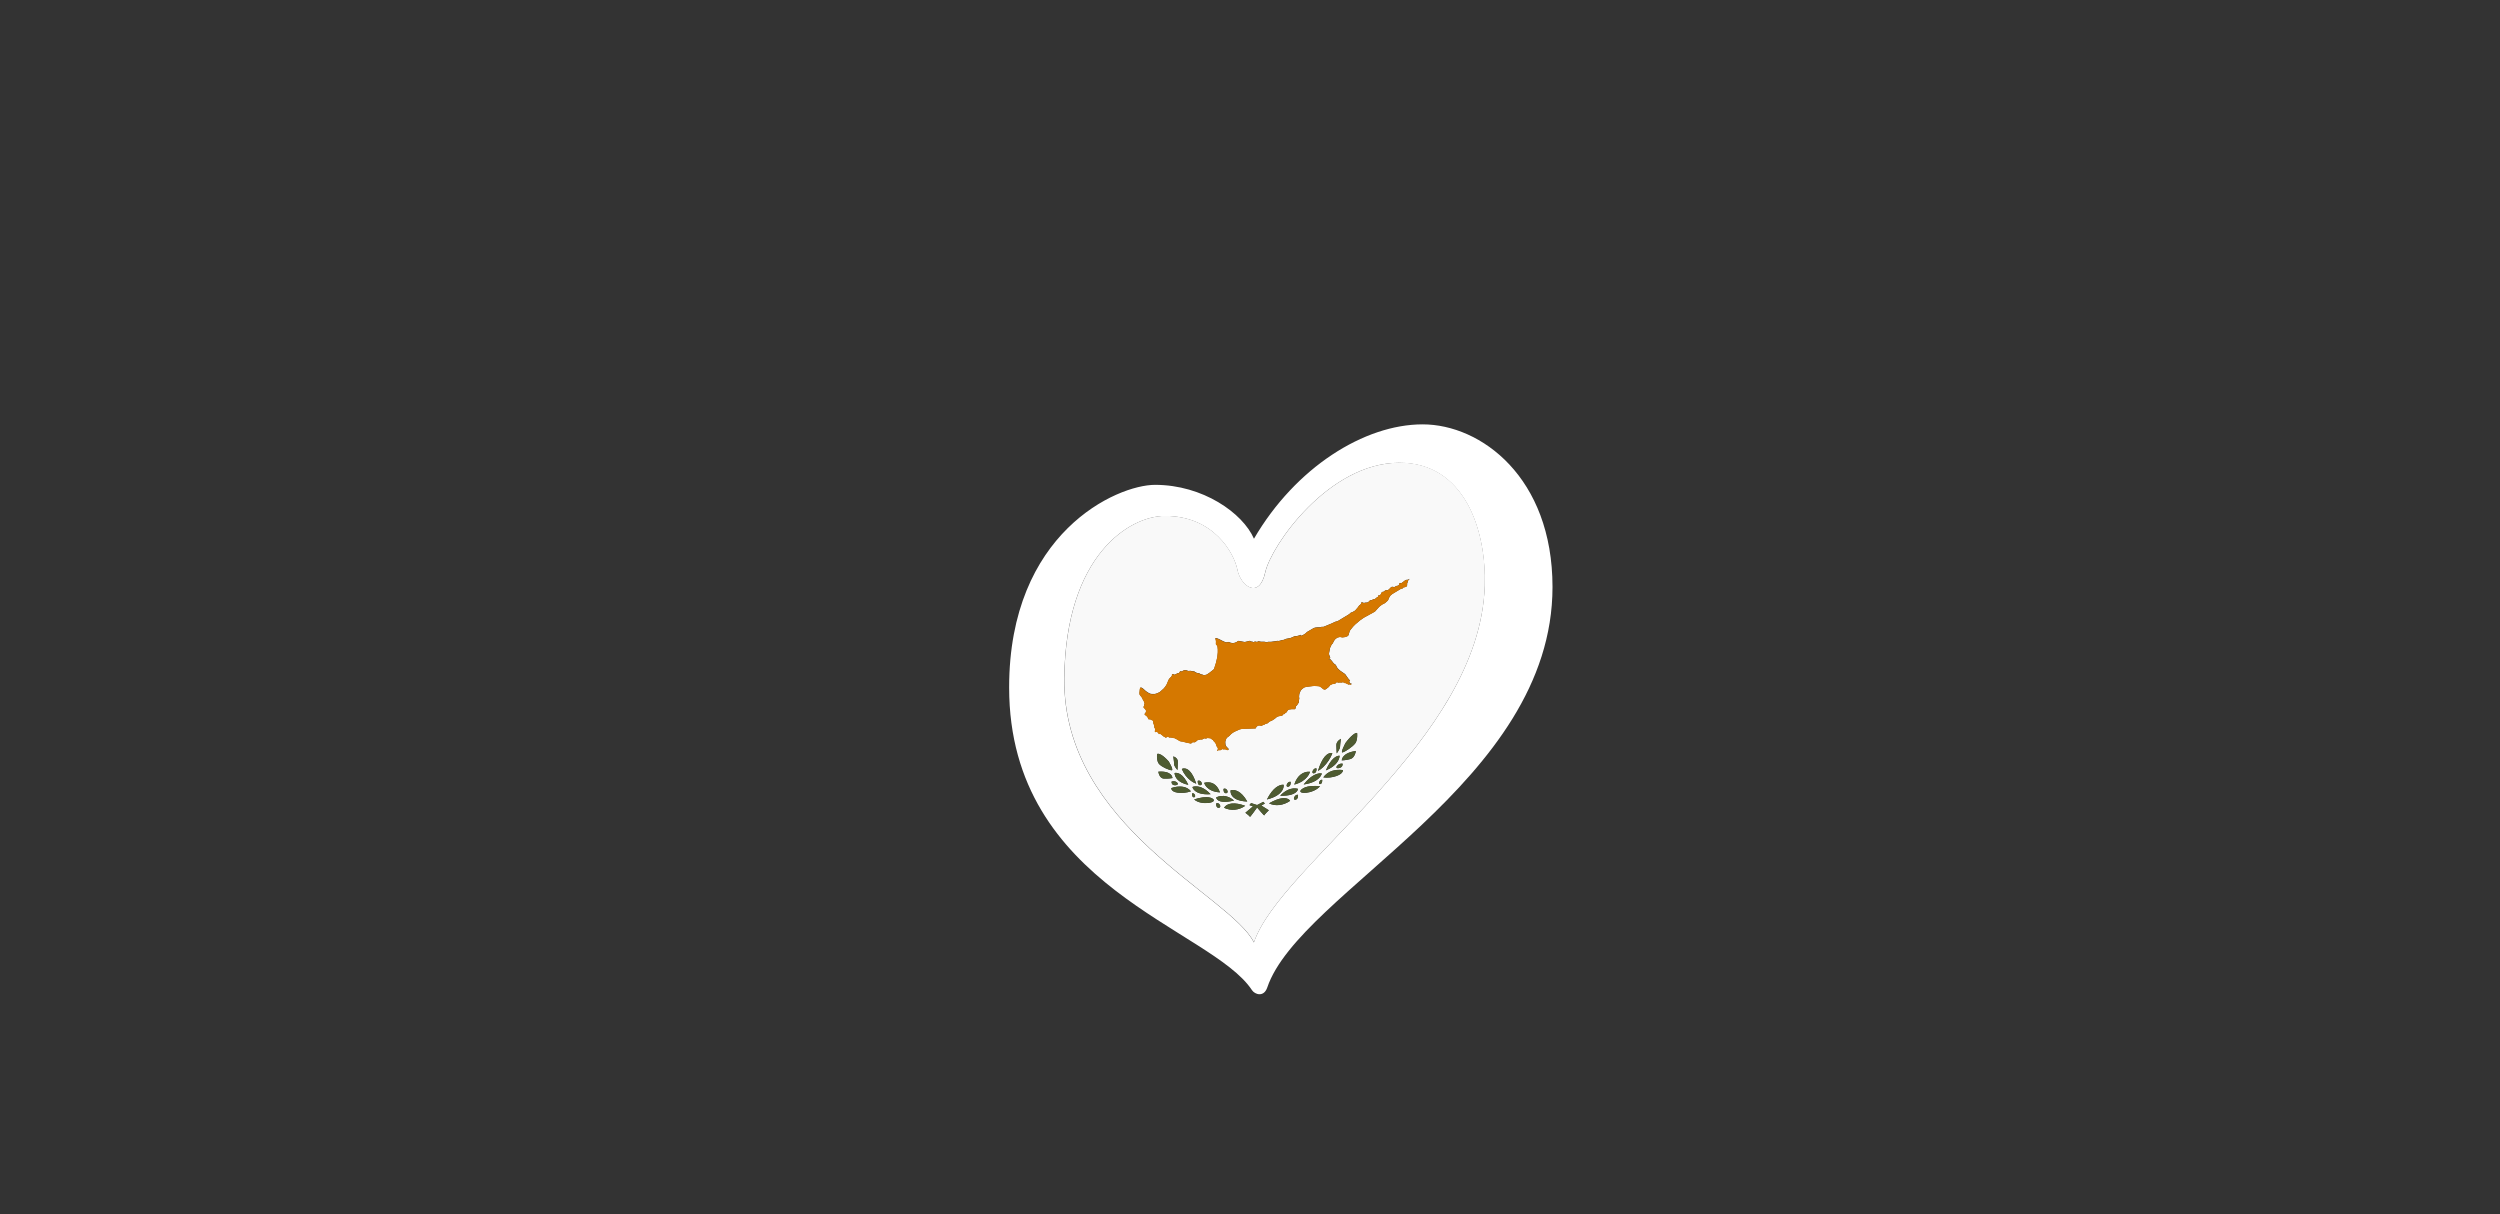 <?xml version="1.0" encoding="UTF-8"?><svg id="LOGO_LAYER" xmlns="http://www.w3.org/2000/svg" viewBox="0 0 576.63 280.04"><rect x="0" y="0" width="576.63" height="280.04" fill="#333333" stroke="none"/><defs><style>.cls-1{fill:#f9f9f9;}.cls-2{fill:#fff;}.cls-3{fill:#d57800;}.cls-4{fill:#4e5b31;}</style></defs><g id="LOGO_GROUP"><g id="SELECT_FLAG_HERE"><g id="BLACK_FLAG"><path class="cls-1" d="m322.79,106.72c-16.31,0-29.59,19.06-30.96,25.31-1.37,6.25-5.64,3.2-6.4-.61-.76-3.81-5.42-12.43-16.71-12.43-8.08,0-22.92,8.92-23.23,37.43-.38,34.31,38.35,50.05,43.74,60.94,6.05-17.98,52.01-46.46,53.24-82.14.45-13.11-4.73-28.52-19.67-28.52Zm-52.55,70.95c-.3-.02-.82-.19-1.4-.46-.64-.3-1.17-.64-1.47-.96-.28-.29-.44-.77-.49-1.43-.02-.3-.02-.6.01-.91.05-.02.11-.04.17-.04.22-.02.46.06.78.24.29.18.57.38.82.61.32.29.63.59.91.91h0c.03.06.32.55.55,1.03.11.22.2.46.26.7.02.07.02.15,0,.23,0,.02-.03.05-.05.06-.02,0-.04.02-.06.02h0s-.02,0-.03,0Zm-1.82,1.91c-.54-.04-.85-.47-1.01-.82-.11-.24-.19-.5-.23-.77h0c1.68-.13,2.48.28,2.85.64.23.21.37.51.41.83h0s-.24.05-.6.09h0c-.47.05-.94.06-1.41.03Zm3.16-1.96h0s0,0,0,0h0s-.19-.22-.38-.5c-.2-.29-.38-.59-.38-.86s-.06-.79-.1-1.08c-.05-.37-.09-.69-.09-.72h0s1.05.28,1.05,1.23-.09,1.91-.09,1.92Zm.69.98c.66.43,1.27,1.25,1.82,2.42,0,0,0,0,0,0h0s0,0,0,0c-.53-.09-1.04-.26-1.51-.5-.7-.36-1.56-1.03-1.67-2.21h0c.05-.02.11-.03.16-.04.01,0,.03,0,.04,0,.21-.02.64,0,1.16.33Zm-.69,1.98s.13.2.05.34c-.07.11-.22.18-.45.2h0c-.61.06-.82-.25-.88-.38-.06-.14-.09-.3-.07-.46h0c.1-.04.2-.06.3-.07h.02c.4-.05.78.09,1.02.38Zm3.12,1.93h0c-.5.18-1.02.29-1.53.34h0c-.51.06-1.02.05-1.51-.02-.84-.12-1.2-.4-1.35-.62-.07-.09-.11-.19-.13-.31,0-.04,0-.09,0-.14h0c.43-.15.88-.26,1.33-.31.03,0,.06,0,.09-.01.36-.04.73-.04,1.08,0,.81.08,1.53.46,2.03,1.07h0Zm-2.1-5.13c.11-.07.24-.11.37-.13.01,0,.03,0,.04,0,.02,0,.04,0,.06,0,.31-.02.77.05,1.29.56.59.58,1.12,1.57,1.57,2.96h0s0,0,0,0h0c-.43-.15-.84-.37-1.2-.64-.93-.7-1.66-1.64-2.12-2.73Zm6.63,5.8h0s0,0,0,0h0s0,0,0,0c-1.99.14-3.03-.32-3.54-.73-.22-.17-.4-.39-.54-.63-.05-.09-.09-.19-.11-.3h0c.16-.07.33-.11.49-.13h.05c.67-.08,2.04.06,3.65,1.78Zm-2.97-3.07c.06-.03.13-.06.2-.07h.01c.32-.03.57.21.68.48.06.11.07.25.03.38-.05.12-.17.2-.29.21h0c-.15.02-.3-.03-.4-.12-.09-.1-.15-.22-.18-.35-.04-.17-.06-.35-.04-.53Zm1.48.46c.16-.05.33-.09.49-.11.02,0,.04,0,.07,0,.02,0,.05,0,.07,0,.81-.07,2.27.14,3.02,2.31h0s0,0,0,0c-1.6-.08-2.51-.67-2.99-1.15-.3-.29-.52-.64-.66-1.04Zm-2.63,3.22c-.07-.09-.12-.19-.14-.3-.03-.15-.04-.3-.04-.46h0s.1-.05.15-.05c.12,0,.24.03.33.11.1.08.17.19.21.31.04.1.05.22.02.33-.04.1-.13.17-.23.18h0c-.12.01-.24-.03-.31-.11Zm4.73,1.04c-.21.18-.59.31-1.13.37h-.08s0,0,0,0c-.99.1-2.35-.06-3.2-.81h0s0,0,0,0c.64-.22,1.3-.38,1.97-.47.06,0,.12-.02.19-.02.93-.1,1.64,0,2.11.31.13.07.23.18.28.32.01.11-.04.22-.13.29Zm1.65-1.21s.1-.01.15-.02c.73-.08,1.83.04,2.99,1.05h0s0,0,0,0c-.48.12-.97.2-1.46.26h0c-.94.1-1.65.01-2.12-.26-.2-.11-.36-.27-.47-.47-.04-.08-.06-.16-.08-.25.31-.16.65-.27.98-.31Zm.71-1.66c.06-.03.13-.06.2-.07h.01c.32-.03.57.21.68.48.06.11.07.25.03.38-.05.12-.17.2-.3.2h0c-.15.02-.3-.03-.4-.13-.09-.09-.15-.21-.18-.35-.04-.17-.06-.35-.04-.53Zm1.62.34h0s0,0,0,0c.11-.04.22-.06.34-.07.58-.06,2.08.08,3.52,2.65h0s0,0,0,0c-2.2-.08-3.13-.78-3.52-1.35-.25-.34-.37-.78-.33-1.23Zm-2.39,3.82c-.05.12-.17.2-.3.2h0c-.15.02-.3-.03-.4-.13-.09-.09-.15-.21-.18-.35-.04-.17-.06-.35-.04-.53.06-.03.13-.06.2-.07h.01c.32-.03.57.21.68.48.06.11.07.25.03.38Zm3.42.64c-.89.09-1.76-.07-2.52-.44h0s0,0,0,0c.09-.16.22-.31.36-.43.25-.21.69-.47,1.41-.55h.01c.85-.09,1.89.09,3.09.53-.71.5-1.52.8-2.35.89Zm7.82.14s-.26.25-.52.51c-.12.12-.26.27-.36.39-.04.05-.08.1-.12.16-.02.04-.04.08-.06.12h0s-.03-.01-.04-.03h-.02c-.07-.07-.14-.13-.2-.2-.17-.17-.39-.43-.59-.66-.39-.45-.72-.84-.78-.91l-.02-.03-.02.03c-.06.09-.39.54-.78,1.08-.2.27-.43.57-.59.78-.06.08-.13.16-.2.23l-.02.02s-.03.03-.04.04h0s-.04-.07-.06-.11c-.04-.05-.08-.09-.12-.13-.1-.1-.25-.22-.36-.31-.26-.21-.52-.4-.52-.4h0s1.77-1.49,1.77-1.49l-.11-.02-.72-.26.38-.47,1.32.43h.08s.08-.02.08-.02l1.32-.7.38.39-.72.41-.11.05,1.77,1.12h0Zm-.45-2.5h0c1.44-2.88,2.94-3.33,3.52-3.39.11-.01.23-.01.34,0h0s0,0,0,0c.03.44-.08.9-.33,1.3-.39.65-1.33,1.55-3.52,2.09h0Zm5.35.32h0c-.76.53-1.63.87-2.52.97-.83.09-1.64-.05-2.35-.39,1.2-.69,2.24-1.09,3.09-1.18h.01c.72-.07,1.16.09,1.41.25.15.09.27.21.36.35h0Zm1.78-.84c-.03.14-.09.27-.18.38-.1.12-.25.2-.4.21h0c-.12.02-.24-.04-.3-.14-.04-.13-.02-.26.03-.39.11-.28.36-.59.68-.62h.01c.07,0,.14,0,.2.02.01.18,0,.36-.04.54Zm-.03-1.66c-.11.22-.27.42-.47.57-.47.37-1.19.61-2.12.7h0c-.49.05-.98.06-1.46.05h0s0,0,0,0c1.16-1.25,2.27-1.6,2.99-1.68.05,0,.1,0,.15-.01.34-.02.67.01.98.11-.01.09-.04.18-.08.26Zm-2.51-1.28c.11-.28.36-.59.68-.62h.01c.07,0,.14,0,.2.02.01.18,0,.36-.04.54-.03.14-.09.27-.18.38-.1.12-.25.2-.4.21h0c-.12.02-.24-.04-.3-.14-.04-.13-.02-.26.03-.39Zm7.53-2.55h.05c.17-.02.33-.01.49.02h0c-.03.11-.07.22-.11.32-.13.28-.32.53-.54.75-.52.52-1.55,1.19-3.54,1.47h0s0,0,0,0c0,0,0,0,0,0h0c1.61-2.06,2.98-2.49,3.65-2.56Zm-1.57-.54c.11-.28.36-.59.68-.62h.01c.07,0,.14,0,.2.02.01.18,0,.36-.04.53-.03.14-.09.27-.18.39-.1.12-.25.2-.4.21h0c-.12.02-.24-.04-.29-.14-.04-.12-.03-.26.03-.39Zm-1.26,1.35c-.48.59-1.39,1.37-2.99,1.78h0s0,0,0,0c.75-2.33,2.21-2.85,3.02-2.95.02,0,.05,0,.07,0,.02,0,.04,0,.07,0,.17-.02.33-.01.49,0-.14.43-.36.83-.66,1.18Zm2.96,2.17c-.85.94-2.21,1.38-3.2,1.49h0s-.08,0-.08,0c-.54.05-.92,0-1.13-.14-.09-.05-.14-.15-.13-.26.05-.15.14-.29.28-.38.47-.4,1.18-.66,2.11-.76.06,0,.12-.01.19-.02.66-.05,1.32-.03,1.97.05h0s0,0,0,0Zm.5-1.48c0,.16,0,.31-.04.47-.02.12-.07.23-.14.33-.08.1-.19.17-.31.18h0c-.1.01-.19-.04-.23-.13-.03-.11-.02-.23.02-.34.04-.13.12-.25.21-.36.09-.1.2-.16.33-.18.05,0,.11,0,.15.02h0Zm-.98-2.06h0s0,0,0,0h0c.45-1.48.98-2.59,1.57-3.29.52-.61.98-.79,1.29-.83.02,0,.04,0,.06,0,.01,0,.03,0,.04,0,.13,0,.25.01.37.05-.46,1.19-1.19,2.28-2.12,3.18-.36.35-.76.65-1.2.9Zm4.73-.64c-.23.02-.38-.01-.45-.11-.08-.12.02-.3.05-.35.24-.34.62-.56,1.02-.59h.02c.1-.01.2,0,.3,0h0c.02.16,0,.32-.07.48-.06.15-.27.5-.88.57h0Zm.46-6.03c-.04.3-.1.85-.1,1.1s-.18.61-.38.94c-.19.31-.38.57-.38.58h0s0,0,0,0h0s-.09-.96-.09-1.9,1.01-1.43,1.05-1.45h0s-.05.36-.09.74Zm-.4,3.16s.03,0,.04,0c.05,0,.11,0,.16,0h0c-.1,1.2-.96,2.05-1.67,2.56-.47.34-.98.61-1.51.82,0,0,0,0,0,0h0s0,0,0,0c.55-1.29,1.16-2.23,1.82-2.8.52-.45.95-.55,1.16-.58Zm.95,3.44c-.02.12-.06.23-.13.33-.15.25-.51.61-1.35.9-.5.17-1,.29-1.51.34h0c-.52.06-1.03.05-1.53-.02h0s0,0,0,0c.5-.71,1.22-1.24,2.03-1.5.36-.11.72-.18,1.08-.22.03,0,.06,0,.09,0,.45-.04.89-.03,1.33.03h0s0,.09,0,.14Zm2.76-3.72c-.16.39-.47.88-1.01,1.04-.47.13-.94.22-1.41.27h0c-.36.04-.6.04-.6.04h0c.03-.33.18-.66.41-.92.37-.44,1.16-1.02,2.85-1.24h0c-.04.28-.12.55-.23.82Zm.04-2.52c-.31.38-.83.83-1.47,1.27-.58.39-1.1.68-1.4.76-.01,0-.02,0-.03,0h0s-.04,0-.06,0c-.02-.01-.04-.03-.05-.05-.02-.07-.02-.15,0-.23.06-.26.14-.51.26-.75.22-.53.51-1.08.55-1.14h0c.29-.39.59-.76.91-1.11.25-.28.53-.54.82-.78.32-.26.56-.38.78-.41.06,0,.11,0,.17,0,.03.3.03.6.01.91-.05.67-.21,1.19-.49,1.54Zm12.36-37.76l-.06.09-.06.09-.07.36-.12.16-.02.54v.04l-.12.22-.14.08-.1.03-.57.15-.15.24h-.28s-1.95,1.17-1.95,1.17l-.06.03-.5.41-.04.08-.13.29-.14.05-.17.56-.13.18-.61.55-.71.37-.61.47-.35.39-.66.74-2.55,1.4-.29.2-.56.39-1.14.96-.51.52-.67.84-.12.23-.06.21-.19.65-.09.15-.17.13-.37.15-.22.05-.1.02-.49.06-.52-.11-.3.07-.31.08-.37.26-.04.03-.21.22-.22.34-.25.52-.23.21-.37.79-.03.14-.22,1.14.02.24v.03s.27.74.27.74l-.06.14-.14.05-.13.14h0s.01.02.01.02l.03.02.26-.03.12.06.09.11.52.66v.02s.27.25.27.25l.31.21.18.37.06.13.04.08.3.36.42.38.1.07h0s.27.19.27.19l.78.54.6.85.12.17.02.03.06.06.34.39-.22.26.23.37.26.03.02.03.05.07-.13.19h-.11s-.08-.11-.08-.11l-.02-.02h-.02s-.13.06-.13.06l-.08.03h-.04s-.02,0-.02,0h-.04s-.72-.35-.72-.35h-.2s-.35-.21-.35-.21l-.32.07-.17.04-.22-.07-.28.08-.4-.1-.16.02-.18.22-.04.03-.07.05-.66.11-.56.28-.06.1h0s0,0,0,0h0s0,0,0,0l-.16.26h0s-.29.2-.29.2l-.21.2-.28.18-.2.05-.07-.02-.24-.08-.07-.06-.37-.32-.35-.24-.3-.07h-.06s-.9-.07-.9-.07l-.36.04s-.37.03-.39.05l-1.07.13-.08.02h-.05s0,.01,0,.01l-.31.08-.22.12-.43.34-.27.32-.3.75-.06.57.05.55-.08.32v.48s-.49.76-.49.76l-.18.13-.17.64-.1.07h-.77s-.65.09-.65.09l-.2.14-.14.22-.17.27-.24.12-.21.26-.35.08-.16.29-.81.14-.31.11-.28.18-.33.29-.51.33-.05.03-.13.08-.5.2-.52.43-.1.05-.27.02-.43.28-.21.02-.3.2-.18-.03-.45-.06-.16.04-.35.19-.04.04-.06.06-.11.31h0s-.12.05-.12.05l-3.16.11-.47.13h-.02s-1.05.47-1.05.47h-.05s-.01.04-.01.04l-.41.22-.4.31-.51.51-.47.35-.18.26-.02.07h0s-.06.26-.06.26l-.09.12-.04.32.02.24.03.35.1.27.13.18.32.34.15.15.02.12-.05.11-.07.05h-.19s-.38-.13-.38-.13l-.13-.05-.32.04-.29-.09-.18.11-.27.16h-.43s-.15.04-.15.04l-.12.08-.06.04-.03-.08v-.03s.04-.08.04-.08l.17-.15v-.2s-.11-.29-.11-.29l-.16-.2-.21-.59-.02-.06-.29-.41-.32-.3.1-.18-.24.02h-.03s-.22-.22-.22-.22l-.19-.12-.73-.09-.33.15-.38-.07-.56.3-.22-.05-.75.17-.22.13-.06.1-.31.23-.2.05-.2-.03-.25.04-.25.24-.18.02-.24-.06-.34-.09-.36-.05-.67-.19h0s0,0,0,0h0s-.13-.03-.13-.03l-.17-.02-.31-.04-.36-.12-.18-.13-.14-.1-.23-.12-.54-.28-.27-.04-.61-.12-.28.03-.22-.12-.11-.06-.26.05h-.03s-.23.19-.23.19l-.15-.14-.12-.05h0s-.17-.07-.17-.07l-.75-.6-.15-.06-.24.06-.25-.35-.21-.15h-.13s-.2.05-.2.05l-.18-.15.08-.52-.05-.19-.14-.23v-.05s0-.33,0-.33l-.23-.59-.03-.49-.12-.15-.16-.06-.1-.04-.15-.14-.16.02-.1-.07-.18.06-.16-.12-.21-.5-.39-.31-.23-.18-.03-.16.05-.06.19-.23.12-.4-.11-.27-.5-.57.03-.19.17-.15-.07-.21.13-.33-.19-.55h0s-.09-.15-.09-.15l-.11-.18-.03-.04-.17-.4-.56-.72-.04-.33v-.05s.08-.82.08-.82l.03-.15.04-.16.07-.12.17-.02.23.12h.02s.1.06.1.06l.73.65.51.35.46.24.42.08h.47s.25-.01.25-.01l.51-.16.59-.28.62-.55.27-.24.31-.37.09-.11.29-.46.47-1.11.18-.28.25-.25.25-.25.08-.18.02-.29.09-.07.16.02.09.05.18.09.1-.03.08-.02h.05s0-.01,0-.01l.07-.04.15-.08.17-.09.13-.07h.12s.15-.02.15-.02l.12-.08.02-.04.18-.29.16-.03.22.06.17-.1.34-.19.32-.02.24.03.45.16.48-.04.1.02.14.03h0s.38.07.38.07h.27s.13.14.13.14l.5.24.46.05.41.25.31.05.32.14h.26s.41-.09.41-.09l.16-.08.51-.34.69-.54.3-.24.12-.18.45-1.42.12-.53.13-.57.04-.17.11-1.09v-.68s-.07-.66-.07-.66l-.09-.23-.22-.22-.06-.17v-.2s.02-.33.02-.33l-.04-.35-.11-.34.03-.11h.23s.6.24.6.24l.89.46.69.3.12-.02.38-.08.17.02.46.17.44.07.38-.05.28-.1.32-.15.22-.18.17-.03,1.08.2.32.06,1.19-.28.21.16.35.02.15.1.16.02.28-.13h.12s.34.08.34.08l.14-.03.19-.13.42.08.19.04h.79s.54.13.54.13l.32-.11h.68s1.49-.22,1.49-.22h.04s.18.04.18.04l.51-.12.26-.1.41-.04.55-.24,1.1-.22.99-.43h.03s.17.02.17.02l.27-.03.48-.13.15-.06.21-.09h0s0,.26,0,.26l.6-.25.51-.32.33-.33.99-.58.59-.34.31-.1.49-.06h.71s.27-.12.27-.12h.46s.99-.4.99-.4l.14-.06.04-.02.7-.29.79-.38.45-.12.31-.13,1.52-.92.96-.58.37-.34.52-.21.51-.31.6-.69.31-.44.04-.05.28-.2.15-.21v-.03s.05-.25.05-.25l.14-.04.19.07.25.09.2-.03.15-.11.09.13.22-.11h.19s.04-.01.04-.01l.16-.11.1-.07.05-.05.21-.22.49-.1.26-.17h.06s.26-.03.26-.03l.2-.12.22-.21.28-.13.1-.12.05-.27.1-.03.14.04.13-.04.22-.25.2-.43.13-.1.42-.08.22-.24.15-.06.35-.02h.09s.27-.16.27-.16l.52-.52.24-.12.53.09.4-.25.48-.1.14-.11.11-.19.04-.25.12-.07.21.07.22-.08.03-.02.6-.47.34-.2.36-.02.12-.06.3-.15h0s0,0,0,0h0s.03.06.03.06l-.16.13Z"/><path class="cls-4" d="m270.53,180.2c-.1.01-.2.04-.3.07h0c-.02.16,0,.32.07.46.06.14.27.45.88.38h0c.23-.02.38-.09.45-.2.08-.14-.02-.29-.05-.34-.24-.29-.62-.43-1.02-.38h-.02Z"/><path class="cls-4" d="m271.11,178.27s-.03,0-.04,0c-.05,0-.11.02-.16.04h0c.1,1.18.96,1.85,1.67,2.21.47.24.98.41,1.51.5-.55-1.17-1.16-1.99-1.82-2.42-.52-.34-.95-.35-1.16-.33Z"/><polygon class="cls-4" points="274.08 181.02 274.08 181.02 274.08 181.02 274.08 181.02"/><path class="cls-4" d="m275.91,180.76h0s0,0,0,0c-.45-1.39-.98-2.38-1.57-2.96-.52-.5-.98-.58-1.29-.56-.02,0-.04,0-.06,0-.01,0-.03,0-.04,0-.13.02-.25.06-.37.13.46,1.09,1.19,2.03,2.12,2.73.36.28.76.49,1.2.64h0Z"/><path class="cls-4" d="m271.58,181.45s-.06,0-.09.01c-.45.05-.89.15-1.33.31h0s0,.09,0,.14c.02.11.06.22.13.31.15.22.51.5,1.35.62.5.07,1,.08,1.51.02h0c.52-.05,1.03-.17,1.53-.34h0c-.5-.61-1.22-.99-2.03-1.07-.36-.03-.72-.03-1.08,0Z"/><polygon class="cls-4" points="279.23 183.19 279.23 183.19 279.23 183.19 279.23 183.19"/><path class="cls-4" d="m270.62,174.47h0s.05.35.09.72c.04.29.1.83.1,1.08s.18.57.38.86c.19.27.38.49.38.49h0s0,0,0,0h0s.09-.98.09-1.92-1.01-1.22-1.05-1.23Z"/><path class="cls-4" d="m270.32,177.65s.04-.04.05-.06c.02-.08.02-.15,0-.23-.06-.25-.14-.48-.26-.7-.22-.48-.51-.97-.55-1.03h0c-.29-.33-.59-.63-.91-.92-.25-.23-.53-.43-.82-.61-.32-.19-.56-.26-.78-.24-.06,0-.11.02-.17.04-.03.3-.03.61-.01.91.05.66.21,1.14.49,1.43.31.32.83.66,1.47.96.58.27,1.1.44,1.4.46.01,0,.02,0,.03,0h0s.04,0,.06-.02Z"/><path class="cls-4" d="m270.42,179.47h0c-.03-.33-.18-.62-.41-.83-.37-.36-1.16-.77-2.85-.65h0c.04.27.12.53.23.77.16.35.47.78,1.01.82.47.03.94.02,1.41-.03h0c.36-.04.6-.09.6-.09Z"/><path class="cls-4" d="m280.73,185.25h-.01c-.07.01-.14.03-.2.07-.01.18,0,.36.04.53.03.13.09.25.18.35.1.1.25.15.4.13h0c.12,0,.24-.09.3-.21.04-.13.02-.27-.03-.38-.11-.26-.36-.51-.68-.48Z"/><path class="cls-4" d="m284.13,185.33h-.01c-.72.08-1.16.34-1.41.55-.15.12-.27.27-.36.43h0s0,0,0,0c.76.37,1.63.53,2.52.44.83-.08,1.64-.39,2.35-.89-1.2-.44-2.24-.62-3.09-.53Z"/><path class="cls-4" d="m287.69,184.87h0s0,0,0,0c-1.44-2.57-2.94-2.71-3.52-2.65-.11.01-.23.04-.34.07h0c-.03.45.08.88.33,1.23.39.57,1.33,1.27,3.52,1.35Z"/><path class="cls-4" d="m275.57,181.4h-.05c-.17.02-.33.06-.49.13h0c.03.11.07.2.11.3.13.25.32.46.54.63.52.41,1.55.87,3.54.73h0c-1.61-1.72-2.98-1.86-3.65-1.79Z"/><path class="cls-4" d="m282.84,182.96h0c.12,0,.24-.09.3-.21.04-.13.02-.27-.03-.38-.11-.26-.36-.51-.68-.48h-.01c-.07.01-.14.03-.2.07-.01.18,0,.36.04.53.03.13.09.25.18.35.1.1.25.15.4.13Z"/><path class="cls-4" d="m279.7,184.22c-.47-.31-1.18-.41-2.11-.31-.06,0-.12.01-.19.02-.66.09-1.32.25-1.97.47h0s0,0,0,0c.85.76,2.21.92,3.2.81h0s.08,0,.08,0c.54-.07.92-.19,1.13-.37.09-.07.14-.18.13-.29-.05-.14-.14-.26-.28-.32Z"/><path class="cls-4" d="m281.06,184.65c.47.27,1.19.36,2.12.26h0c.49-.06.98-.14,1.46-.26h0s0,0,0,0c-1.16-1.01-2.27-1.13-2.99-1.05-.05,0-.1.01-.15.02-.34.05-.67.15-.98.31.01.09.04.17.08.25.11.2.27.37.47.47Z"/><path class="cls-4" d="m276.88,181.11h0c.12,0,.24-.09.29-.2.04-.13.03-.27-.03-.38-.11-.26-.36-.51-.68-.48h-.01c-.07.01-.14.03-.2.07-.01.18,0,.36.04.53.03.13.09.25.18.35.1.1.25.14.4.12Z"/><path class="cls-4" d="m281.39,182.76h0c-.75-2.17-2.21-2.38-3.02-2.31-.02,0-.05,0-.07,0-.02,0-.04,0-.07,0-.17.02-.33.06-.49.11.14.4.36.75.66,1.04.48.48,1.39,1.08,2.99,1.15h0Z"/><path class="cls-4" d="m275.65,183.72c.03-.11.02-.23-.02-.33-.04-.12-.12-.23-.21-.31-.09-.08-.2-.12-.33-.11-.05,0-.11.02-.15.05h0c0,.16,0,.31.04.46.02.11.07.22.14.3.08.09.19.13.31.11h0c.1-.01.19-.08.23-.18Z"/><path class="cls-4" d="m299.18,183.31c-.32.03-.57.34-.68.62-.06.13-.07.27-.03.39.05.11.17.16.3.14h0c.15-.01.3-.09.4-.21.09-.11.15-.25.18-.38.04-.18.06-.36.04-.54-.06-.02-.13-.03-.2-.02h-.01Z"/><polygon class="cls-4" points="305.83 177.69 305.83 177.68 305.83 177.68 305.83 177.69"/><path class="cls-4" d="m295.8,184.1h-.01c-.85.09-1.89.49-3.09,1.18.71.35,1.52.48,2.35.39.89-.1,1.76-.44,2.52-.97h0c-.09-.15-.22-.27-.36-.36-.25-.15-.69-.32-1.41-.25Z"/><path class="cls-4" d="m295.75,182.3c.25-.4.37-.85.33-1.3h0s0,0,0,0c-.11-.01-.22-.01-.34,0-.58.06-2.08.51-3.52,3.39h0s0,0,0,0c2.2-.54,3.13-1.44,3.52-2.09Z"/><path class="cls-4" d="m308.24,171.86c0,.95.09,1.89.09,1.9h0s0,0,0,0h0s.19-.26.38-.58c.2-.33.38-.67.38-.94s.06-.8.1-1.1c.05-.38.09-.71.09-.74h0s-1.05.51-1.05,1.45Z"/><path class="cls-4" d="m305.83,177.68c.53-.21,1.04-.48,1.51-.82.7-.51,1.56-1.36,1.67-2.56h0c-.05,0-.11,0-.16,0-.01,0-.03,0-.04,0-.21.02-.64.13-1.16.58-.66.57-1.27,1.52-1.82,2.8Z"/><path class="cls-4" d="m309.89,174.45c-.23.26-.37.59-.41.92h0s.24,0,.6-.04h0c.47-.05.94-.14,1.41-.27.54-.16.85-.65,1.01-1.04.11-.26.19-.54.23-.82h0c-1.68.23-2.48.8-2.85,1.24Z"/><path class="cls-4" d="m312.87,169.05c-.22.03-.46.15-.78.41-.29.24-.57.5-.82.78-.32.35-.63.72-.91,1.11h0c-.03.07-.32.62-.55,1.15-.11.24-.2.5-.26.75-.02.08-.02.15,0,.23,0,.02.03.04.05.05.02,0,.04,0,.06,0h0s.02,0,.03,0c.3-.08.82-.36,1.4-.76.64-.44,1.17-.89,1.47-1.27.28-.35.44-.86.49-1.54.02-.3.02-.61-.01-.91-.05-.01-.11-.01-.17,0Z"/><path class="cls-4" d="m308.43,177.58s-.06,0-.09,0c-.36.04-.73.11-1.08.22-.81.25-1.53.79-2.03,1.5h0s0,0,0,0c.5.07,1.02.08,1.53.02h0c.51-.05,1.02-.17,1.51-.34.84-.3,1.2-.66,1.35-.9.07-.1.11-.22.13-.33,0-.05,0-.09,0-.14h0c-.43-.06-.88-.07-1.33-.03Z"/><path class="cls-4" d="m304.5,180.02c-.1.1-.17.23-.21.36-.04.11-.05.23-.02.34.04.09.13.14.23.13h0c.12-.01.24-.08.31-.18.07-.1.12-.22.14-.33.03-.16.04-.31.04-.47h0s-.1-.03-.15-.02c-.12.02-.24.08-.33.18Z"/><path class="cls-4" d="m303.03,178.36h0c.15-.01.3-.09.4-.21.09-.12.15-.25.18-.39.04-.18.06-.36.04-.53-.06-.02-.13-.03-.2-.02h-.01c-.32.03-.57.34-.68.62-.06.13-.07.26-.03.39.05.11.17.17.29.14Z"/><path class="cls-4" d="m298.27,181.85c-.73.08-1.83.43-2.99,1.68h0s0,0,0,0c.48.02.97,0,1.46-.05h0c.94-.1,1.65-.34,2.12-.7.2-.15.36-.35.47-.57.04-.08.06-.17.08-.26-.31-.09-.65-.13-.98-.11-.05,0-.1,0-.15.01Z"/><path class="cls-4" d="m301.61,178s-.05,0-.07,0c-.81.1-2.27.62-3.02,2.95h0s0,0,0,0c1.6-.41,2.51-1.2,2.99-1.78.3-.35.52-.75.66-1.18-.16-.02-.33-.02-.49,0-.02,0-.04,0-.07,0Z"/><path class="cls-4" d="m309.62,176.61c.06-.15.09-.32.07-.48h0c-.1-.02-.2-.02-.3-.01h-.02c-.4.03-.78.25-1.02.6-.03.05-.13.23-.05.35.07.1.22.13.45.11h0c.61-.06.82-.42.88-.57Z"/><path class="cls-4" d="m306.95,173.68s-.03,0-.04,0c-.02,0-.04,0-.06,0-.31.04-.77.22-1.29.83-.59.7-1.12,1.81-1.57,3.29h0s0,0,0,0h0c.43-.24.84-.55,1.2-.9.93-.9,1.66-1.99,2.12-3.18-.11-.04-.24-.06-.37-.05Z"/><path class="cls-4" d="m302.51,181.29c-.06,0-.12.01-.19.02-.93.1-1.64.35-2.11.76-.13.09-.23.23-.28.38-.01.11.04.21.13.26.21.14.59.18,1.13.14h.08s0,0,0,0c.99-.1,2.35-.55,3.2-1.49h0s0,0,0,0c-.64-.08-1.3-.1-1.97-.05Z"/><path class="cls-4" d="m300.69,180.93h0c1.99-.28,3.03-.95,3.54-1.47.22-.22.4-.47.54-.75.05-.1.09-.21.11-.32h0c-.16-.03-.33-.04-.49-.02h-.05c-.67.08-2.04.5-3.65,2.56Z"/><polygon class="cls-4" points="300.69 180.93 300.69 180.93 300.69 180.93 300.69 180.93"/><path class="cls-4" d="m297.08,181.46c.15-.01.3-.09.4-.21.09-.11.15-.25.18-.38.04-.18.06-.36.04-.54-.06-.02-.13-.03-.2-.02h-.01c-.32.03-.57.34-.68.62-.06.13-.07.27-.03.39.05.11.17.16.3.14h0Z"/><path class="cls-4" d="m291.02,185.73l.72-.41-.38-.39-1.32.7-.08.02h-.08s-1.32-.43-1.32-.43l-.38.47.72.26.11.02-1.77,1.49h0s.26.19.52.4c.12.09.26.21.36.31.04.04.08.09.12.13.02.03.04.07.06.11h0s.03-.02.04-.04l.02-.02c.07-.07.14-.15.2-.23.17-.21.39-.51.59-.78.39-.53.72-.99.78-1.08l.02-.03.02.03c.06.07.39.46.78.91.2.23.43.48.59.66.06.07.13.13.2.19h.02s.03.03.04.04h0s.04-.08.06-.12c.04-.05.08-.11.12-.16.1-.12.25-.27.36-.39.26-.26.52-.51.52-.51h0s-1.77-1.12-1.77-1.12l.11-.05Z"/><polygon class="cls-3" points="325.04 133.55 325.05 133.56 325.05 133.55 325.04 133.55"/><path class="cls-3" d="m324.75,133.7l-.12.06-.36.02-.34.2-.6.47-.03.02-.22.08-.21-.07-.12.07-.04.25-.11.19-.14.11-.48.1-.4.25-.53-.09-.24.12-.52.52-.27.15h-.09s-.35.02-.35.02l-.15.06-.22.24-.42.08-.13.1-.2.43-.22.25-.13.04-.14-.04-.1.03-.05.27-.1.12-.28.13-.22.21-.2.12-.26.02h-.06s-.26.18-.26.18l-.49.1-.21.22-.05.05-.1.07-.16.11-.04.03h-.19s-.22.1-.22.1l-.09-.13-.15.11-.2.03-.25-.09-.19-.07-.14.04-.05.25v.03s-.15.21-.15.21l-.28.2-.04.05-.31.44-.6.69-.51.31-.52.21-.37.34-.96.58-1.52.92-.31.13-.45.12-.79.38-.7.29-.04.02-.14.06-.99.4h-.46s-.27.13-.27.13h-.71s-.49.06-.49.06l-.31.1-.59.34-.99.58-.33.33-.51.32-.6.25v-.25s0-.01,0-.01l-.21.09-.15.06-.48.13-.27.03-.17-.03h-.03s-.99.44-.99.44l-1.1.22-.55.24-.41.04-.26.1-.51.12-.18-.03h-.04s-1.49.21-1.49.21h-.68s-.32.1-.32.1l-.54-.13h-.79s-.19-.04-.19-.04l-.42-.08-.19.13-.14.03-.34-.09h-.12s-.28.14-.28.14l-.16-.02-.15-.1-.35-.02-.21-.16-1.19.28-.32-.06-1.08-.2-.17.03-.22.18-.32.15-.28.1-.38.05-.44-.07-.46-.17-.17-.02-.38.08-.12.02-.69-.3-.89-.46-.6-.23h-.23s-.03.1-.03.1l.11.34.04.35v.33s-.02.2-.02.2l.06.17.22.22.09.23.07.66v.68s-.11,1.09-.11,1.09l-.04.17-.13.57-.12.53-.45,1.42-.12.18-.3.24-.69.54-.51.34-.16.08-.41.07h-.26s-.32-.12-.32-.12l-.31-.05-.41-.25-.46-.05-.5-.24-.13-.14h-.27s-.38-.07-.38-.07h0s-.14-.03-.14-.03l-.1-.02-.48.04-.45-.16-.24-.03-.32.02-.34.19-.17.1-.22-.06-.16.03-.18.29-.02.04-.12.08h-.15s-.12.02-.12.02l-.13.07-.17.09-.15.08-.07.04h0s-.05.01-.05.01l-.08.02-.1.03-.18-.09-.09-.05-.16-.02-.09.07-.02.29-.08.18-.25.25-.25.25-.18.28-.47,1.11-.29.46-.09.11-.31.37-.27.24-.62.55-.59.28-.51.16-.25.03h-.47s-.42-.1-.42-.1l-.46-.24-.51-.35-.73-.65-.1-.05h-.02s-.23-.14-.23-.14l-.17.02-.07.12-.04.16-.03.15-.08.82v.05s.05.33.05.33l.56.72.17.4.03.04.11.18.09.14h0s.19.56.19.56l-.13.33.07.21-.17.15-.03.19.5.57.11.27-.12.4-.19.23-.05.06.03.16.23.18.39.31.21.5.16.12.18-.06.1.07.16-.02.15.14.1.04.16.06.12.15.03.49.23.59v.33s0,.05,0,.05l.14.23.05.19-.08.52.18.15.2-.06h.13s.21.16.21.16l.25.35.24-.06.15.06.75.6.17.07h0s.12.05.12.05l.15.14.23-.18h.03s.26-.05.26-.05l.11.06.22.12.28-.03.61.12.27.04.54.28.23.12.14.1.18.13.36.12.31.04.17.02.13.04h0s0,0,0,0h0s.67.19.67.19l.36.05.34.09.24.06.18-.02.25-.24.25-.04.2.03.2-.05.31-.23.06-.1.22-.13.75-.17.22.05.56-.3.38.07.33-.15.73.09.19.12.22.23h.03s.24-.02.24-.02l-.1.18.32.3.29.41.02.06.21.59.16.2.11.29v.2s-.16.15-.16.15l-.03.08v.03s.02.08.02.08l.06-.04.12-.08.15-.04h.26s.17,0,.17,0l.27-.16.18-.11.29.09.32-.04.13.05.38.13h.19s.07-.06.07-.06l.05-.11-.02-.12-.15-.15-.32-.34-.13-.18-.1-.27-.03-.35-.02-.24.04-.32.09-.12.06-.26h0s.02-.07.02-.07l.18-.26.47-.35.51-.51.4-.31.41-.22v-.05s.06.01.06.01l1.05-.47h.02s.47-.13.47-.13l3.16-.11.12-.05h0s.11-.31.11-.31l.06-.06.04-.04.35-.19.16-.04.45.06.18.03.3-.2.21-.02.43-.28.27-.02.1-.05.52-.43.5-.2.13-.08.05-.03.51-.33.33-.29.28-.18.31-.11.81-.14.16-.29.35-.08.21-.26.24-.12.17-.27.14-.22.2-.14.65-.11h.77s.1-.06.1-.06l.17-.64.18-.13.49-.76v-.26s0-.22,0-.22l.08-.32-.05-.55.06-.57.3-.75.27-.32.43-.34.22-.12.31-.08h0s.05-.01.05-.01l.08-.02,1.07-.13s.39-.05.39-.05l.36-.04.9.07h.06s.3.07.3.07l.35.24.37.32.07.06.24.08.07.02.2-.05.28-.18.21-.2.29-.19h0s.16-.27.16-.27h0s0,0,0,0h0s0,0,0,0l.06-.1.56-.28.66-.11.07-.05.04-.03.18-.22.16-.02.4.1.28-.08.22.07.17-.04.32-.07.35.21h.2s.72.35.72.35h.04s.02,0,.02,0h.04s.08-.03.08-.03l.13-.05h.02s.02.01.02.01l.08.11h.11s.13-.19.13-.19l-.05-.07-.02-.03-.26-.03-.23-.37.22-.26-.34-.39-.06-.06-.02-.03-.12-.17-.6-.85-.78-.54-.27-.19h0s-.1-.07-.1-.07l-.42-.38-.3-.36-.04-.08-.06-.13-.18-.37-.31-.21-.25-.25v-.02s-.54-.66-.54-.66l-.09-.11-.12-.06-.26.03-.03-.02h-.01s0-.02,0-.02l.13-.14.14-.05.06-.14-.27-.74v-.03s-.02-.24-.02-.24l.22-1.14.03-.14.37-.79.23-.21.25-.52.22-.34.21-.22.04-.03.37-.26.31-.08.3-.07.52.11.49-.06.1-.02.22-.05.37-.15.17-.13.09-.15.19-.65.06-.21.12-.23.67-.84.51-.52,1.14-.96.56-.39.29-.2,2.55-1.4.66-.74.35-.39.61-.47.71-.37.61-.55.13-.18.17-.56.14-.05.13-.29.04-.08.5-.41.06-.03,1.95-1.18h.28s.15-.23.15-.23l.57-.15.1-.03.14-.08.12-.22v-.04l.02-.54.12-.16.07-.36.06-.09.06-.09.16-.13-.03-.06-.3.15Z"/><path class="cls-2" d="m328.12,97.88c-13.42,0-29.29,9.91-38.89,26.38-2.59-5.95-11.83-12.43-22.8-12.43-8.84,0-33.67,11.05-33.67,46.73,0,46.05,46.59,55.51,56.01,69.82.65.99,2.73,1.73,3.53-.62,7.51-22.18,65.79-47.24,65.79-92.37,0-25.31-16.53-37.51-29.95-37.51Zm14.33,37.36c-1.22,35.68-47.19,64.15-53.24,82.14-5.39-10.89-44.12-26.63-43.74-60.94.32-28.51,15.16-37.43,23.23-37.43,11.28,0,15.94,8.61,16.71,12.43.76,3.81,5.03,6.86,6.4.61,1.37-6.25,14.65-25.31,30.96-25.31,14.94,0,20.12,15.41,19.67,28.52Z"/></g></g></g></svg>
